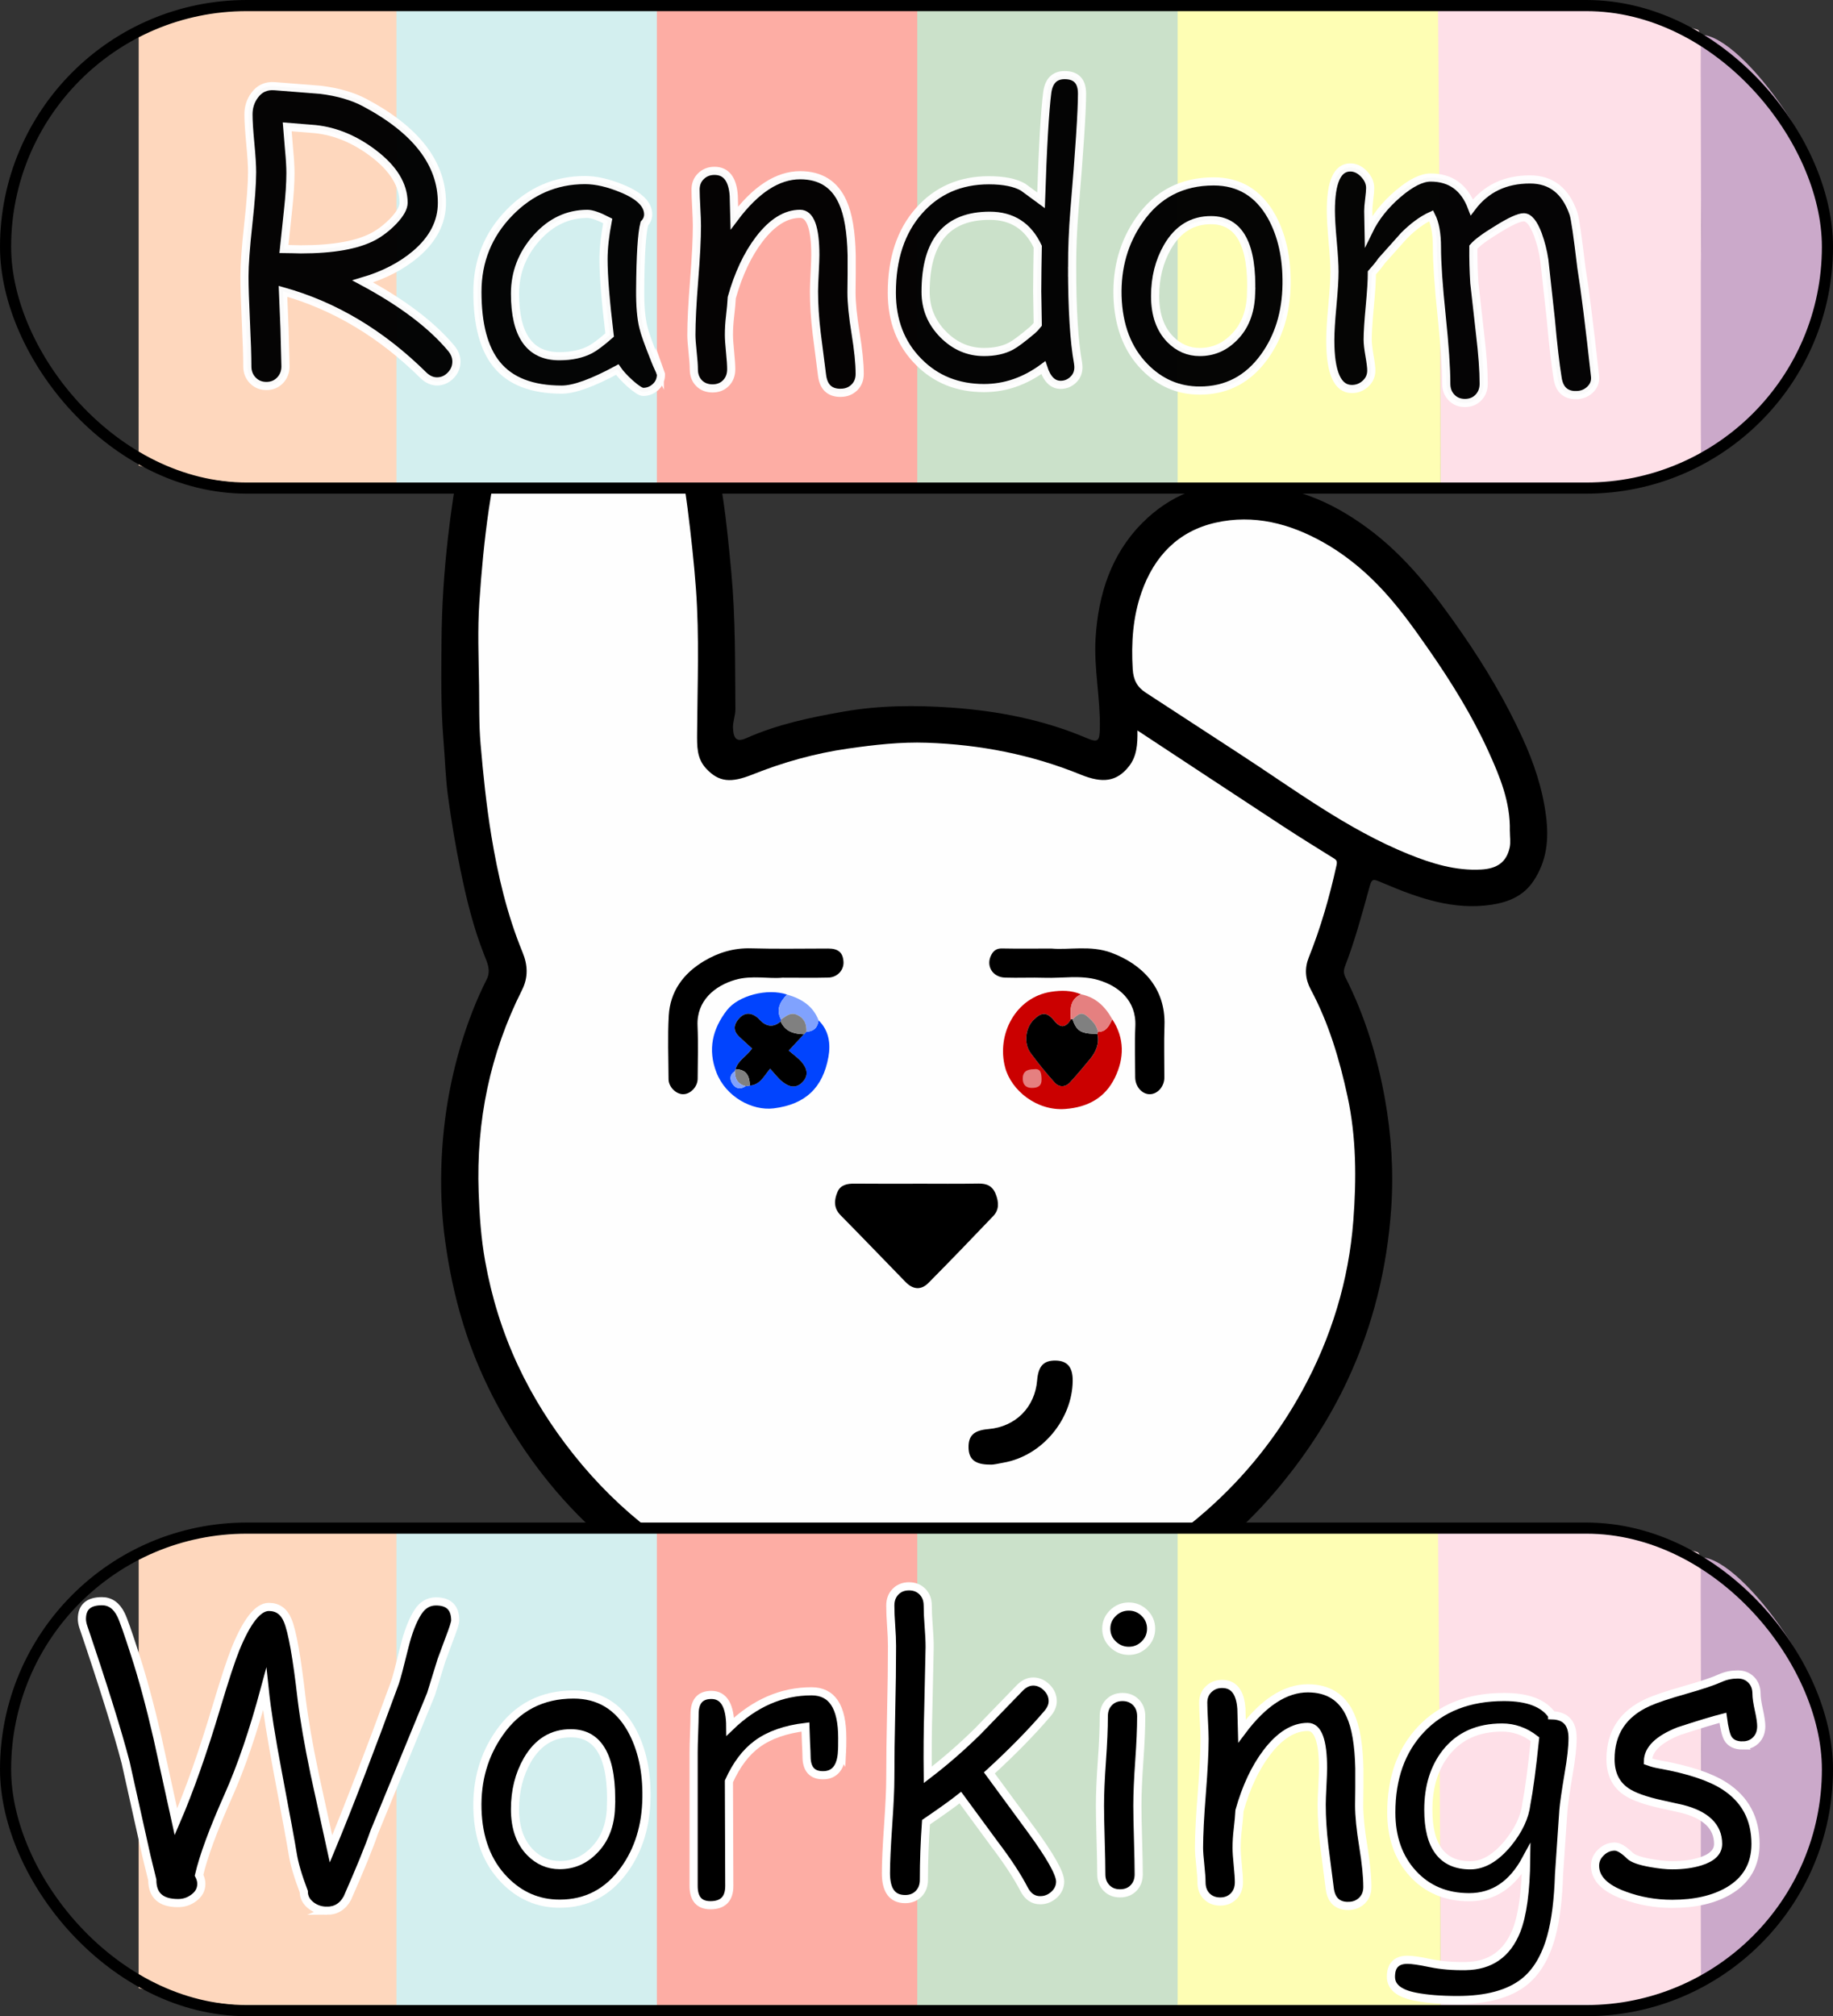 <svg id="rw-logo" class="icon" xmlns="http://www.w3.org/2000/svg" xml:space="preserve" viewBox="0 0 879.58 967.28" preserveAspectRatio="xMidYMid meet" enable-background="new 0 0 879.58 967.28" role="img" aria-hidden="true" aria-labelledby=" " focusable="false" style="pointer-events: none; display: block; width: 100%; height: 100%;"><rect x="0" y="0" width="879.58" height="967.28" fill="#333333" stroke="none"/><path d="m594.35,232.37c24.7-.47,43.94,7.87,61.59,20.77,18.78,13.73,32.62,31.87,45.68,50.73,11,15.9,20.86,32.49,28.9,50.04,5.48,11.95,9.68,24.35,11.36,37.64,1.42,11.26.39,21.42-5.98,31.05-4.81,7.27-12.03,10.17-19.89,11.4-18.46,2.89-35.37-3.15-51.96-10.18-5.87-2.49-5.68-2.71-7.4,3.56-3.36,12.19-6.68,24.4-11.24,36.21-.83,2.15-.61,3.69.3,5.48,9.25,18.34,15.2,37.83,18.82,57.91,3.13,17.34,4.26,35.02,3.06,52.62-1.97,28.83-8.77,56.54-21.1,82.84-8.4,17.91-19.03,34.29-31.56,49.58-16.09,19.61-35.03,36.03-56.6,49.1-20.93,12.68-43.37,22.3-67.52,27.39-12.27,2.59-24.58,4.51-37.17,5.21-6.59.37-13.19,1-19.76.7-27.16-1.23-53.57-6.19-78.96-16.26-22.36-8.87-42.75-21.1-61.21-36.34-19.54-16.14-35.72-35.31-48.93-57-9.9-16.26-17.69-33.41-23.12-51.63-3.64-12.21-6.2-24.63-7.98-37.28-1.9-13.47-2.38-26.97-1.73-40.44,1.18-24.32,6.03-48,14.94-70.74,1.98-5.06,4.23-10.04,6.67-14.9,2.09-4.17.31-7.89-1.11-11.45-5.32-13.33-8.66-27.2-11.53-41.17-2.41-11.71-4.37-23.53-5.97-35.38-1.18-8.75-1.39-17.63-2.13-26.45-1.34-16.04-1.07-32.11-.95-48.17.12-16.6,1.24-33.2,3.13-49.66,2.87-24.98,7.17-49.77,15.87-73.53,6.04-16.47,13.45-32.26,26.57-44.49,15.84-14.75,33.97-14.8,49.71,0,14.66,13.79,22.41,31.72,28.6,50.37,5.28,15.92,8.66,32.28,11.14,48.88,1.79,11.94,2.92,23.91,4.04,35.93,2.04,21.79,1.74,43.59,1.96,65.41.03,3.2-1.3,6.05-1.15,9.23.24,5.25,1.9,6.77,6.42,4.76,14.98-6.65,30.9-9.96,46.88-12.75,17.01-2.97,34.34-3.08,51.45-1.88,22.24,1.57,44.14,5.77,64.89,14.59,5.49,2.33,6.26,1.57,6.39-4.64.3-14.53-2.96-28.87-2.04-43.43,1.32-20.92,7.48-40.14,22.47-55.18,13.12-13.17,29.53-19.64,46.15-18.47Z" stroke-width="0"/><path d="m545.8,350.44c23.72,15.61,46.52,30.68,69.39,45.66,8.07,5.28,16.26,10.37,24.46,15.45,1.49.92,2.19,1.3,1.68,3.61-3.32,15.06-7.55,29.82-13.29,44.15-2.11,5.28-1.74,10.4.94,15.41,8.64,16.12,13.77,33.49,17.62,51.22,4.27,19.65,4.32,39.78,2.81,59.59-2.19,28.78-10.53,56.12-24.5,81.64-11.97,21.86-27.32,41.08-45.92,57.47-24.24,21.36-52.11,36.51-83.47,44.85-11.42,3.04-23.04,5.01-34.85,6.24-10.79,1.13-21.54,1.03-32.26.67-22.46-.76-44.14-5.69-65.15-13.71-18.32-6.99-35.28-16.48-50.78-28.28-13.87-10.57-26.25-22.81-37.2-36.56-10.62-13.34-19.63-27.55-26.81-42.94-7.42-15.92-12.57-32.57-15.67-49.87-1.97-10.98-2.73-22.01-3.12-33.17-1.2-34.08,5.45-66.38,20.77-96.83,3.14-6.23,2.77-12.15.3-18.16-7.44-18.1-11.87-36.95-15.02-56.2-2.37-14.49-3.86-29.03-5.12-43.65-.82-9.44-.59-18.82-.73-28.23-.2-13.3-.76-26.65.14-39.89,1.01-14.93,2.38-29.85,4.56-44.72,2.91-19.85,7.28-39.21,14.29-57.97,4.78-12.79,10.98-24.73,21.1-34.42,7.31-6.99,17.39-6.96,24.74.03,12.41,11.81,18.75,26.91,23.99,42.56,5.38,16.05,9.11,32.5,11.22,49.36,1.63,12.96,3.09,25.89,4.04,38.93,1.67,22.89.7,45.78.55,68.65-.04,6.6-.27,12.47,4.39,17.45,6.09,6.5,11.87,6.93,22.19,2.8,14.81-5.93,30.07-10.18,45.95-12.46,12.56-1.8,25.11-3.23,37.75-2.79,25.42.88,50.11,5.65,73.72,15.27,10.62,4.33,17.37,3.44,23.21-3.94,3.71-4.68,4.21-10.38,4.08-17.2Z" fill="#fefefe" stroke-width="0"/><path d="m724.52,398.66c0,2.65.46,5.41-.09,7.95-1.52,6.97-5.96,10.12-13.66,10.55-12.3.67-23.7-2.85-34.88-7.37-29.66-12.01-55.03-31.24-81.59-48.47-14.85-9.64-29.65-19.37-44.5-29.01-4.15-2.69-5.95-6.11-6.26-11.32-.75-12.58.06-24.88,4.21-36.78,6.03-17.3,17.58-29.44,35.68-33.48,18.19-4.06,35.39.39,51.44,9.39,9.71,5.44,18.4,12.41,26.1,20.28,9.3,9.51,17.09,20.37,24.69,31.32,10.75,15.49,20.68,31.45,28.5,48.6,5.55,12.17,10.69,24.56,10.34,38.34Z" fill="#fefefe" stroke-width="0"/><path d="m440.05,567.88c9.81,0,19.63.12,29.44-.06,4.07-.07,6.8,1.16,8.34,5.12,1.47,3.79,1.69,7.41-1.18,10.43-10.26,10.78-20.61,21.49-31.08,32.08-3.55,3.59-7.42,3.3-11.03-.4-10.4-10.66-20.69-21.42-31.16-32.01-3.45-3.5-3.12-7.36-1.5-11.2,1.45-3.43,4.71-4.03,8.23-3.99,9.98.1,19.96.04,29.94.04Z" stroke-width="0"/><path d="m375.53,469.04c-6.55.67-14.73-1.27-22.68,1.02-9.9,2.85-18.65,10.09-18.13,22.01.37,8.47.1,16.97.06,25.45-.02,3.82-3.35,7.36-6.88,7.43-3.5.07-7.07-3.49-7.09-7.22-.04-10.15-.47-20.32.1-30.44.66-11.68,7.01-20.29,16.91-26.2,6.91-4.12,14.32-6.36,22.6-6.12,12.32.36,24.65.09,36.98.1,4.89,0,7.11,1.94,7.36,6.39.22,3.93-2.92,7.43-7.25,7.54-6.83.17-13.66.05-21.99.05Z" stroke-width="0"/><path d="m504.42,455.07c8.56.79,18.89-1.69,28.82,2,14.54,5.4,26.2,16.62,25.54,34.96-.3,8.31-.04,16.63-.06,24.95,0,4.23-3.16,7.86-6.85,7.97-3.85.1-7.13-3.64-7.14-8.17-.01-8.15-.3-16.32.07-24.45.56-12.42-8.2-19.38-17.9-22.19-8.38-2.43-17.1-.76-25.66-1.04-6.32-.21-12.66.12-18.99-.09-6.11-.19-9.32-5.85-6.52-10.98,1.14-2.08,2.62-3.06,5.13-3,7.33.15,14.66.05,23.55.05Z" stroke-width="0"/><path d="m533.74,489.01c5.97,9.13,5.78,18.76,1.21,28.1-4.71,9.62-13,14.12-23.8,14.93-13.62,1.03-25.89-8.87-28.83-19.93-4.25-15.99,5.19-33.69,22-36.28,5.14-.79,9.74-.74,14.42,1.2-5.42,2.46-5.21,7.19-4.85,11.98q-3.6,6.12-7.89.78c-3.48-4.32-6.1-4.45-10.04-.49-3.91,3.93-4.78,11.25-1.43,15.82,3.57,4.88,7.39,9.6,11.43,14.09,2.29,2.55,5.29,2.47,7.69-.15,3.2-3.51,6.26-7.16,9.29-10.83,2.92-3.54,4.74-7.47,3.65-12.24.1-.32.19-.64.29-.96,4.12.07,5.35-3.15,6.88-6.03Z" fill="#cb0000" stroke-width="0"/><path d="m392.81,489.52c5.04,4.92,5.84,11.4,4.72,17.56-2.7,14.85-11.08,22.75-26.2,24.65-10.49,1.32-23.09-5.62-27.55-17.24-4.21-10.95-1.96-20.78,5.05-29.84,5.43-7.03,19.38-10.68,28.83-7.51-3.32,3.43-5.41,7.16-2.89,12,0,.3-.06.59-.15.87q-4.95,4.29-9.73-.4c-.59-.58-1.13-1.23-1.8-1.73-3.34-2.49-6.35-1.93-8.9,1.21-2.32,2.86-2.24,5.68.5,8.27,2.06,1.94,4.17,3.82,6.17,5.65-2.6,3.81-6.78,5.66-7.92,9.95-.1.33-.21.66-.31.99-2.58,1.56-2.45,3.93-1.17,5.96,1.48,2.36,3.81,2.92,6.32,1.18.67-.1,1.33-.21,2-.31,4.95-.28,6.75-4.51,9.75-8.09,2.04,2.2,3.73,4.53,5.9,6.27,3,2.4,6.43,3.48,9.64.18,3.17-3.27,2.12-6.68-.39-9.63-1.78-2.09-4.14-3.7-6.21-5.49,2.82-3.04,5.06-5.45,7.3-7.87.38-.38.77-.76,1.15-1.14,3.54-.15,5.45-2.04,5.89-5.5Z" fill="#0144fe" stroke-width="0"/><path d="m475.02,702.65c-7.11,0-10.15-2.53-10.26-8.13-.12-6,2.81-8.33,9.58-8.91,12.95-1.12,22.25-10.37,23.34-23.37.56-6.71,2.96-9.64,9-9.5,5.54.14,8.15,3.22,8.06,9.86-.25,18.06-14.37,35.92-33.44,39.16-2.25.38-4.43,1.01-6.27.9Z" stroke-width="0"/><path d="m513.89,489.01c-.36-4.79-.57-9.52,4.85-11.98,7.08,1.4,11.65,5.93,15,11.98-1.52,2.88-2.76,6.09-6.88,6.03-.41-2.17-1.51-3.91-3.05-5.49-4.06-4.14-5.27-4.24-9.14-.5-.26-.02-.52-.04-.78-.04Z" fill="#e58080" stroke-width="0"/><path d="m392.81,489.52c-.43,3.46-2.34,5.35-5.89,5.5.22-3.56-.84-6.39-4.28-8.06-3.32-1.61-5.49.61-7.87,2.18-2.52-4.84-.43-8.57,2.89-12,6.84,1.95,12.46,5.37,15.15,12.38Z" fill="#80a2fe" stroke-width="0"/><path d="m513.89,489.01c.26,0,.52.01.78.04,1.98,5.69,4.12,6.94,11.91,6.95,1.09,4.77-.73,8.7-3.65,12.24-3.03,3.67-6.08,7.32-9.29,10.83-2.4,2.63-5.4,2.7-7.69.15-4.04-4.5-7.86-9.22-11.43-14.09-3.35-4.57-2.48-11.89,1.43-15.82,3.94-3.96,6.56-3.83,10.04.49q4.3,5.34,7.89-.78Z" stroke-width="0"/><path d="m526.58,496c-7.78-.01-9.92-1.26-11.91-6.95,3.87-3.74,5.08-3.64,9.14.5,1.54,1.57,2.64,3.32,3.05,5.49-.09.32-.19.64-.28.96Z" fill="gray" stroke-width="0"/><path d="m496.26,512.95c3.13-.39,3.45,1.82,3.55,4.69.12,3.47-1.86,4.26-4.62,4.29-2.79.03-4.33-1.45-4.41-4.24-.1-3.37,1.78-4.76,5.49-4.73Z" fill="#e58080" stroke-width="0"/><path d="m385.78,496.16c-2.24,2.41-4.48,4.83-7.3,7.87,2.07,1.79,4.42,3.4,6.21,5.49,2.52,2.95,3.56,6.36.39,9.63-3.2,3.31-6.63,2.23-9.64-.18-2.17-1.74-3.87-4.06-5.9-6.27-3,3.58-4.8,7.81-9.75,8.09q0-7.81-6.84-7.82c1.14-4.29,5.32-6.15,7.92-9.95-2-1.83-4.11-3.71-6.17-5.65-2.74-2.58-2.82-5.41-.5-8.27,2.55-3.14,5.56-3.7,8.9-1.21.66.49,1.2,1.14,1.8,1.73q4.77,4.69,9.73.4c2.15,4.89,6.36,6.04,11.15,6.15Z" stroke-width="0"/><path d="m385.78,496.16c-4.79-.1-9.01-1.26-11.15-6.15.09-.28.14-.57.15-.87,2.39-1.57,4.55-3.79,7.87-2.18,3.44,1.67,4.5,4.5,4.28,8.06-.38.38-.77.76-1.15,1.14Z" fill="gray" stroke-width="0"/><path d="m352.95,512.97q6.83.02,6.84,7.82c-.67.1-1.33.21-2,.31-3.7-.96-5.22-3.48-5.15-7.14.1-.33.21-.66.31-.99Z" fill="gray" stroke-width="0"/><path d="m352.64,513.96c-.07,3.66,1.45,6.19,5.15,7.14-2.51,1.74-4.85,1.18-6.32-1.18-1.27-2.03-1.41-4.41,1.17-5.96Z" fill="#80a1fe" stroke-width="0"/><path d="m67.23,952.6l-35.81-26.82c-3.84-2.99-23.76-45-23.76-45l-4.99-35.48c-1.23-17.18,17.27-57.97,21-61.95l17.29-20.3c.52.6,25.6-18.38,26.27-18.27" fill="#323232" stroke-width="0"/><path d="m66.52,953.77c0-77.6.04-126.99.03-204.59,0-.47-.02-.94-.04-1.41.69-.23,33.85-14.66,34.6-14.66,40.25,0,46.89-1.41,87.14-1.41.69,0,1.39-.04,2.06.07.95.29,1.03.73,1.09,1.17.08.54.06,1.08.06,1.63,0,76.23,0,152.46,0,228.69,0,.54,0,1.08-.06,1.63-.05.45-.26.86-1.18,1.15q-87.58-1.43-123.72-12.27Z" fill="#fed7bd" stroke-width="0"/><path d="m190.24,966.04c0-77.41,0-154.83,0-232.24,0-.65.02-1.3.03-1.95.68-.24,1.5-.13,2.25-.13,40.23,0,80.46,0,120.7,0,.69,0,1.39-.04,2.06.07.86.26,1.01.65,1.07,1.06.08.47.08.94.08,1.41,0,76.41,0,152.82,0,229.23,0,.51-.01,1.01-.08,1.52-.06.42-.35.78-1.16,1.05h-124.96Z" fill="#d3efef" stroke-width="0"/><path d="m315.2,966.04c0-77.38,0-154.76,0-232.15,0-.69-.02-1.37-.04-2.06.7-.22,1.51-.12,2.26-.12,40.25,0,80.5,0,120.75,0,.69,0,1.39-.04,2.06.07.95.29,1.03.73,1.09,1.17.09.61.06,1.23.06,1.84,0,76.09,0,152.17,0,228.26,0,.61,0,1.23-.06,1.84-.05.45-.26.86-1.18,1.15h-124.96Z" fill="#fdada4" stroke-width="0"/><path d="m440.15,966.04c0-77.46,0-154.91,0-232.37,0-.61.01-1.23.02-1.84.7-.22,1.51-.12,2.27-.12,40.23,0,80.46,0,120.7,0,.69,0,1.39-.04,2.06.07.86.26,1.01.65,1.07,1.06.08.47.08.94.08,1.41,0,76.41,0,152.82,0,229.23,0,.51-.01,1.01-.08,1.52-.06.42-.35.78-1.16,1.05h-124.96Z" fill="#cbe1ca" stroke-width="0"/><path d="m565.11,966.04c0-78.07,0-156.13,0-234.2.69-.23,1.5-.13,2.26-.13,40.24,0,80.48,0,120.72,0,.69,0,1.39-.04,2.06.07.86.26,1.01.65,1.08,1.06.08.47.08.94.08,1.41,0,76.41,0,152.82,0,229.23,0,.51-.01,1.01-.08,1.52-.06.42-.35.78-1.16,1.05h-124.96Z" fill="#fefeb4" stroke-width="0"/><path d="m784.35,963.37c-41.65,0-51.4.1-93.06.1,0-77.35-1.26-229.64-1.27-230.36.7-.22-.76,0,0,0,40.25,0,43.15,0,83.4,0,.69,0,40.14,11.36,40.81,11.47.86.26,1.01.65,1.08,1.06.09.51.94,1.01.94,1.52,0,76.34,0,127.06,0,203.4" fill="#fee0e8" stroke-width="0"/><path d="m873.09,878.29c-8.66,43.34-56.84,72.27-56.84,72.27-.14-1.59-.14-77.6-.09-94.56.4-.21-.35-108.83.09-108.83,20.52,0,66.24,65.82,59.57,90.97l-2.73,40.16Z" fill="#cba9ca" stroke-width="0"/><rect x="2.67" y="733.12" width="874.25" height="231.49" rx="115.75" ry="115.75" fill="none" stroke="#000" stroke-miterlimit="10" stroke-width="5.34"/><path d="m156.86,916.68c-2.81,0-5.28-.79-7.42-2.38-2.44-1.83-3.66-4.09-3.66-6.78-2.81-7.38-4.58-13.4-5.31-18.04s-3.14-17.79-7.23-39.46c-3.11-16.42-5.19-29.6-6.23-39.55-5.43,20.14-11.26,37.2-17.49,51.18-7.2,16.17-11.87,28.84-14.01,37.99.73,1.4,1.1,2.78,1.1,4.12,0,2.75-1.22,5-3.66,6.78-2.2,1.65-4.7,2.47-7.51,2.47-8.24,0-12.36-3.69-12.36-11.08l-2.84-11.63-9.98-44.86c-3.97-15.14-10.74-36.83-20.32-65.09-.43-1.34-.64-2.56-.64-3.66,0-5.68,3.2-8.51,9.61-8.51,3.97,0,7.02,2.17,9.15,6.5,1.1,2.2,3.33,8.51,6.68,18.95,3.6,11.05,7.2,24.35,10.8,39.92l8.88,40.47c6.53-15.14,13.03-33.57,19.5-55.3,3.97-13.24,6.99-22.43,9.06-27.56,5.49-13.49,10.83-20.23,16.02-20.23,4.27,0,7.29,2.17,9.06,6.5,2.2,5.25,4.42,17.76,6.68,37.54,1.22,10.01,3.3,22.03,6.23,36.07l7.87,35.98c8.18-19.65,18.4-46.23,30.67-79.74.67-1.83,2.2-7.6,4.58-17.3,1.77-7.14,3.94-12.7,6.5-16.66,2.2-3.36,5.07-5.04,8.61-5.04,6.16,0,9.25,3.05,9.25,9.16,0,1.04-.98,4.09-2.93,9.15l-3.66,9.89-5.04,16.3-27.19,66.1c-2.5,7.27-6.81,17.82-12.91,31.68-2.2,4.09-5.49,6.13-9.89,6.13Z" stroke="#fff" stroke-miterlimit="10" stroke-width="3.91"/><path d="m302.98,829.71c-6.29-11.17-15.54-16.76-27.74-16.76-15.26,0-27.16,6.2-35.71,18.59-7.32,10.5-10.8,22.65-10.43,36.44.42,14.22,4.76,25.54,13,33.96,7.38,7.57,16.2,11.36,26.45,11.36,12.88,0,23.23-5.44,31.04-16.3,6.9-9.58,10.44-21.15,10.62-34.7.18-12.69-2.23-23.56-7.23-32.59Zm-9.8,37.35c-.3,8.73-3.05,15.66-8.24,20.79-4.57,4.63-10.04,6.95-16.39,6.95-5.43,0-10.16-2.04-14.19-6.13-4.82-4.94-7.23-11.84-7.23-20.69s1.98-16.72,5.95-23.62c5.01-8.61,12-12.88,20.97-12.82,13.61.06,19.99,11.9,19.13,35.52Z" stroke="#fff" stroke-miterlimit="10" stroke-width="3.91"/><path d="m404.06,840.23c-.43,7.63-3.48,11.45-9.16,11.45-5.25,0-7.87-3.02-7.87-9.06,0-1.16-.09-3.3-.27-6.41l-.27-7.69c-9.64,1.16-17.37,3.88-23.16,8.15-5.43,3.97-9.95,9.95-13.55,17.95l.18,50.17c0,6.16-3.02,9.25-9.06,9.25-5.37,0-8.06-3.08-8.06-9.25v-64.27c0-2.01.08-5.04.23-9.06.15-4.03.23-7.05.23-9.06,0-6.17,2.68-9.25,8.06-9.25,5.98,0,9,5.07,9.06,15.2,11.72-11.29,24.72-16.94,39-16.94,4.94,0,8.64,1.86,11.08,5.58,2.44,3.72,3.66,9.34,3.66,16.85,0,3.17-.03,5.31-.09,6.41Z" stroke="#fff" stroke-miterlimit="10" stroke-width="3.91"/><path d="m499.18,911.65c-3.36,0-5.95-1.77-7.78-5.31-3.17-6.16-7.96-13.46-14.37-21.88l-16.2-22.06c-3.54,2.81-9.03,6.74-16.48,11.81-.67,9.46-1.01,18.68-1.01,27.65,0,2.75-.84,4.97-2.52,6.68-1.68,1.71-3.83,2.56-6.45,2.56-6.17,0-9.25-4.15-9.25-12.45,0-5.06.35-12.65,1.05-22.75.7-10.1,1.05-17.68,1.05-22.75,0-9.28.14-19.88.41-31.82.28-11.93.41-22.47.41-31.63,0-2.75-.14-5.98-.41-9.71-.27-3.72-.41-6.96-.41-9.7s.84-4.97,2.52-6.68,3.83-2.56,6.46-2.56,4.78.86,6.46,2.56c1.68,1.71,2.52,3.94,2.52,6.68s.15,6.12.46,9.93c.3,3.81.46,7.12.46,9.93l-.64,29.48c-.31,10.62-.4,21.24-.27,31.86,8.3-6.35,16.3-13.31,23.99-20.88l20.14-20.78c2.01-2.07,4.18-3.11,6.5-3.11s4.53.95,6.45,2.84c1.92,1.89,2.88,4.09,2.88,6.59,0,2.08-.89,4.12-2.66,6.13-7.51,8.79-16.75,18.22-27.74,28.29l19.96,27.19c9.34,12.76,14.01,21.06,14.01,24.9,0,2.44-.96,4.55-2.88,6.32s-4.14,2.66-6.64,2.66Z" stroke="#fff" stroke-miterlimit="10" stroke-width="3.91"/><path d="m545.78,866.33c0,3.66.11,9.14.32,16.43.21,7.29.32,12.77.32,16.43,0,2.69-.82,4.88-2.47,6.59-1.65,1.71-3.82,2.56-6.5,2.56s-4.78-.85-6.46-2.56c-1.68-1.71-2.52-3.91-2.52-6.59,0-3.66-.11-9.14-.32-16.43-.21-7.29-.32-12.77-.32-16.43,0-5.74.3-12.89.92-21.47.61-8.57.92-15.73.92-21.47,0-2.75.84-4.97,2.52-6.68,1.68-1.71,3.83-2.56,6.45-2.56s4.78.86,6.46,2.56c1.68,1.71,2.52,3.94,2.52,6.68,0,5.74-.31,12.89-.92,21.47-.61,8.58-.92,15.73-.92,21.47Z" stroke="#fff" stroke-miterlimit="10" stroke-width="3.91"/><path d="m541.66,791.99c-2.93,0-5.46-1.04-7.6-3.11-2.14-2.07-3.2-4.58-3.2-7.51s1.07-5.43,3.2-7.51c2.14-2.07,4.67-3.11,7.6-3.11s5.45,1.04,7.55,3.11,3.16,4.58,3.16,7.51-1.05,5.43-3.16,7.51c-2.11,2.08-4.62,3.11-7.55,3.11Z" stroke="#fff" stroke-miterlimit="10" stroke-width="3.91"/><path d="m646.94,914.39c-5.25,0-8.21-2.87-8.88-8.61l-2.56-20.05c-.86-7.14-1.28-13.82-1.28-20.05,0-1.71.11-4.61.32-8.7.21-4.09.32-6.99.32-8.7,0-13.18-2.44-19.78-7.32-19.78-6.84,0-13.37,4.06-19.59,12.18-5.62,7.38-10.01,16.72-13.18,28.01-.12,2.38-.4,5.37-.82,8.97-.37,3.05-.55,6.01-.55,8.88,0,1.83.18,4.58.55,8.24s.55,6.41.55,8.24c0,2.75-.84,4.97-2.52,6.68-1.68,1.71-3.83,2.56-6.46,2.56s-4.85-.86-6.5-2.56-2.47-3.94-2.47-6.68c0-1.83-.2-4.58-.59-8.24-.4-3.66-.6-6.41-.6-8.24,0-6.29.44-15,1.33-26.14.88-11.14,1.33-19.85,1.33-26.14,0-1.95-.11-4.85-.32-8.7s-.32-6.74-.32-8.7c0-2.62.87-4.78,2.61-6.46,1.74-1.68,3.89-2.52,6.46-2.52,5.61,0,8.7,3.97,9.25,11.9l.28,10.71c10.25-13.67,20.78-20.51,31.59-20.51,9.76,0,16.57,4.3,20.42,12.91,2.62,5.74,4.06,14.22,4.3,25.45v9.25l-.09,8.52c0,5.07.66,11.61,1.97,19.64,1.31,8.03,1.97,14.54,1.97,19.55,0,2.69-.87,4.87-2.61,6.55-1.74,1.68-3.92,2.52-6.55,2.52Z" stroke="#fff" stroke-miterlimit="10" stroke-width="3.91"/><path d="m744.81,822.94c-2.01-2.93-4.94-5.13-8.79-6.6-3.84-1.46-8.6-2.19-14.28-2.19-16.85,0-30.15,5.18-39.92,15.56-9.46,10.07-14.19,23.35-14.19,39.82,0,12.03,3.47,21.81,10.39,29.35,6.93,7.54,15.92,11.31,26.97,11.31,5.86,0,11.06-1.53,15.61-4.58,4.54-3.05,8.46-7.63,11.76-13.74-.18,15.45-1.74,26.89-4.67,34.34-4.45,11.17-12.54,16.84-24.26,17.03-6.23.12-11.9-.36-17.03-1.42-5.13-1.07-8.79-1.61-10.98-1.61-5.32,0-7.97,2.72-7.97,8.15,0,4.82,3.85,8,11.54,9.52,5.49,1.1,12.29,1.65,20.41,1.65,13.86,0,24.45-2.84,31.77-8.51,6.04-4.7,10.44-12,13.18-21.88,2.14-7.76,3.39-17.74,3.76-29.94l2.1-30.76c.25-3.06,1.07-8.79,2.48-17.22,1.28-7.26,1.92-13.06,1.92-17.39,0-7.08-3.27-10.71-9.8-10.89Zm-12.36,42.48c-.73,6.28-3.72,12.63-8.97,19.04-5.8,6.96-11.78,10.44-17.94,10.44-6.72,0-11.75-2.23-15.11-6.69-3.36-4.45-5.04-11.11-5.04-19.96,0-11.1,2.84-20.26,8.52-27.46,6.35-8,15.32-12,26.92-12,2.8,0,5.52.46,8.14,1.38,2.63.91,5.16,2.32,7.6,4.21-1.46,14.1-2.84,24.44-4.12,31.04Z" stroke="#fff" stroke-miterlimit="10" stroke-width="3.91"/><path d="m836.18,837.4c-3.36,0-5.71-1.13-7.05-3.39-.92-1.59-1.71-4.88-2.38-9.89-4.58,1.16-11.63,3.3-21.15,6.41-9.83,3.91-14.77,8.73-14.83,14.47,1.83.67,3.63,1.16,5.4,1.46,14.04,2.5,24.47,5.95,31.31,10.35,9.95,6.41,14.92,15.69,14.92,27.83,0,9.95-4.3,17.46-12.91,22.52-7.14,4.15-16.17,6.22-27.1,6.22-8,0-15.62-1.34-22.89-4.03-9.4-3.42-14.1-8.18-14.1-14.28,0-2.44.96-4.58,2.88-6.41,1.92-1.83,4.1-2.75,6.55-2.75,1.89,0,4.33,1.46,7.32,4.39,1.46,1.4,4.76,2.56,9.89,3.48,4.09.73,7.54,1.1,10.35,1.1,5.13,0,9.64-.61,13.55-1.83,5.68-1.77,8.51-4.58,8.51-8.42,0-8.3-5.8-13.92-17.39-16.85l-9.52-2.11c-8.12-1.77-13.89-3.84-17.3-6.22-4.94-3.42-7.42-8.57-7.42-15.47,0-12.76,6.01-21.85,18.04-27.28,3.66-1.65,9.52-3.62,17.58-5.9s13.82-4.23,17.3-5.81c2.5-1.1,5.22-1.65,8.15-1.65,2.62,0,4.78.85,6.46,2.56,1.68,1.71,2.52,3.94,2.52,6.68,0,1.77.38,4.36,1.14,7.78.76,3.42,1.14,6.01,1.14,7.78,0,2.75-.84,4.97-2.52,6.68-1.68,1.71-3.83,2.56-6.46,2.56Z" stroke="#fff" stroke-miterlimit="10" stroke-width="3.91"/><path d="m67.23,222.15l-35.81-26.82c-3.84-2.99-23.76-45-23.76-45l-4.99-35.48c-1.23-17.18,17.27-57.97,21-61.95l17.29-20.3c.52.6,25.6-18.38,26.27-18.27" fill="#323232" stroke-width="0"/><path d="m66.52,223.33c0-77.6.04-126.99.03-204.59,0-.47-.02-.94-.04-1.41.69-.23,33.85-14.66,34.6-14.66,40.25,0,46.89-1.41,87.14-1.41.69,0,1.39-.04,2.06.07.95.29,1.03.73,1.09,1.17.08.54.06,1.08.06,1.63,0,76.23,0,152.46,0,228.69,0,.54,0,1.08-.06,1.63-.05.45-.26.86-1.18,1.15q-87.58-1.43-123.72-12.27Z" fill="#fed7bd" stroke-width="0"/><path d="m190.24,235.59c0-77.41,0-154.83,0-232.24,0-.65.02-1.3.03-1.95.68-.24,1.5-.13,2.25-.13,40.23,0,80.46,0,120.7,0,.69,0,1.39-.04,2.06.07.86.26,1.01.65,1.07,1.06.08.47.08.94.08,1.41,0,76.41,0,152.82,0,229.23,0,.51-.01,1.01-.08,1.52-.06.42-.35.78-1.16,1.05h-124.96Z" fill="#d3efef" stroke-width="0"/><path d="m315.2,235.59c0-77.38,0-154.76,0-232.15,0-.69-.02-1.37-.04-2.06.7-.22,1.51-.12,2.26-.12,40.25,0,80.5,0,120.75,0,.69,0,1.39-.04,2.06.07.95.29,1.03.73,1.09,1.17.09.61.06,1.23.06,1.84,0,76.09,0,152.17,0,228.26,0,.61,0,1.23-.06,1.84-.05.45-.26.86-1.18,1.15h-124.96Z" fill="#fdada4" stroke-width="0"/><path d="m440.15,235.59c0-77.46,0-154.91,0-232.37,0-.61.01-1.23.02-1.84.7-.22,1.51-.12,2.27-.12,40.23,0,80.46,0,120.7,0,.69,0,1.39-.04,2.06.07.86.26,1.01.65,1.07,1.06.08.47.08.94.08,1.41,0,76.41,0,152.82,0,229.23,0,.51-.01,1.01-.08,1.52-.06.42-.35.78-1.16,1.05h-124.96Z" fill="#cbe1ca" stroke-width="0"/><path d="m565.11,235.59c0-78.07,0-156.13,0-234.2.69-.23,1.5-.13,2.26-.13,40.24,0,80.48,0,120.72,0,.69,0,1.39-.04,2.06.07.86.26,1.01.65,1.08,1.06.08.47.08.94.08,1.41,0,76.41,0,152.82,0,229.23,0,.51-.01,1.01-.08,1.52-.06.42-.35.78-1.16,1.05h-124.96Z" fill="#fefeb4" stroke-width="0"/><path d="m784.35,232.93c-41.65,0-51.4.1-93.06.1,0-77.35-1.26-229.64-1.27-230.36.7-.22-.76,0,0,0,40.25,0,43.15,0,83.4,0,.69,0,40.14,11.36,40.81,11.47.86.26,1.01.65,1.08,1.06.09.51.94,1.01.94,1.52,0,76.34,0,127.06,0,203.4" fill="#fee0e8" stroke-width="0"/><path d="m873.09,147.84c-8.66,43.34-56.84,72.27-56.84,72.27-.14-1.59-.14-77.6-.09-94.56.4-.21-.35-108.83.09-108.83,20.52,0,66.24,65.82,59.57,90.97l-2.73,40.16Z" fill="#cba9ca" stroke-width="0"/><rect x="2.67" y="2.67" width="874.25" height="231.49" rx="115.75" ry="115.75" fill="none" stroke="#000" stroke-miterlimit="10" stroke-width="5.34"/><path d="m216.64,167.23c-9.4-11.29-23.59-22.03-42.57-32.22,10.13-2.99,18.59-7.36,25.36-13.09,8.42-7.15,12.63-15.35,12.63-24.63,0-18.92-12.35-34.94-37.07-48.07-5.74-3.05-12.79-5.09-21.15-6.13l-22.07-1.74c-4.09-.31-7.29,1.16-9.61,4.39-1.95,2.63-2.93,5.68-2.93,9.16,0,3.11.29,7.72.87,13.82.58,6.11.87,10.71.87,13.83,0,5.55-.61,13.88-1.83,24.99-1.22,11.11-1.83,19.47-1.83,25.09,0,4.82.23,12.01.68,21.56.46,9.55.69,16.74.69,21.56,0,2.68.87,4.93,2.61,6.73,1.74,1.8,3.92,2.7,6.55,2.7s4.8-.9,6.54-2.7c1.74-1.8,2.61-4.05,2.61-6.73l-.46-18.04-.73-17.94c24.72,6.9,47.18,20.32,67.38,40.28,2.02,1.95,4.18,2.93,6.5,2.93,2.51,0,4.69-.95,6.55-2.84,1.86-1.89,2.79-4.12,2.79-6.68,0-2.2-.79-4.27-2.38-6.23Zm-76.4-47.7c-1.8-.06-3.13-.09-3.98-.09l1.92-18.22c.79-7.26,1.19-13.33,1.19-18.21,0-2.87-.21-6.57-.64-11.08l-.91-11.08,13.55,1.1c9.7,1.04,18.98,4.91,27.83,11.63,9.64,7.32,14.46,15.22,14.46,23.71,0,2.38-1.61,5.28-4.85,8.7-2.93,3.05-6.1,5.52-9.52,7.41-7.75,4.15-19.41,6.23-34.97,6.23-.92,0-2.28-.03-4.08-.1Z" opacity=".98" stroke="#fff" stroke-miterlimit="10" stroke-width="3.91"/><path d="m316.62,178.04c-.98-2.14-1.68-3.76-2.11-4.86-3.23-8.05-5.16-13.42-5.77-16.11-1.09-4.39-1.61-10.37-1.55-17.94.06-8.3.26-15.11.59-20.42.34-5.31.81-9.12,1.42-11.44,1.22-1.28,1.83-2.75,1.83-4.4,0-4.82-4.15-8.94-12.45-12.36-6.59-2.74-12.54-4.12-17.85-4.12-14.1,0-26.23,5.25-36.39,15.75-10.16,10.5-15.25,23.13-15.25,37.9,0,15.63,3.09,27.22,9.25,34.79,6.53,8.06,16.94,12.09,31.22,12.09,2.99,0,6.71-.81,11.17-2.43,4.45-1.62,9.61-4.01,15.47-7.19,1.34,1.96,3.39,4.19,6.14,6.69,3.05,2.68,5.15,4.03,6.31,4.03,2.26,0,4.24-.8,5.95-2.38,1.71-1.59,2.57-3.61,2.57-6.05l-.55-1.55Zm-33.33-10.35c-4.09,2.14-9.06,3.21-14.92,3.21-7.08,0-12.39-2.51-15.93-7.51-3.54-5.01-5.31-12.51-5.31-22.52s3.43-18.97,10.3-26.69c6.87-7.72,15.03-11.58,24.49-11.58.98,0,2.27.27,3.89.82,1.62.55,3.56,1.41,5.81,2.57-.67,3.47-1.17,6.76-1.51,9.84-.33,3.08-.5,5.93-.5,8.56,0,8.05.98,20.17,2.93,36.34-3.97,3.48-7.05,5.8-9.25,6.96Z" opacity=".98" stroke="#fff" stroke-miterlimit="10" stroke-width="3.91"/><path d="m403.32,188.47c-5.25,0-8.21-2.87-8.88-8.61l-2.56-20.05c-.86-7.14-1.28-13.82-1.28-20.05,0-1.71.11-4.61.32-8.7.21-4.09.32-6.99.32-8.7,0-13.18-2.44-19.78-7.32-19.78-6.84,0-13.37,4.06-19.59,12.18-5.62,7.38-10.01,16.72-13.18,28.01-.12,2.38-.4,5.37-.82,8.97-.37,3.05-.55,6.01-.55,8.88,0,1.83.18,4.58.55,8.24s.55,6.41.55,8.24c0,2.75-.84,4.97-2.52,6.68-1.68,1.71-3.83,2.56-6.45,2.56s-4.85-.86-6.5-2.56c-1.65-1.71-2.47-3.94-2.47-6.68,0-1.83-.2-4.58-.59-8.24-.4-3.66-.59-6.41-.59-8.24,0-6.29.44-15,1.33-26.14.88-11.14,1.33-19.85,1.33-26.14,0-1.95-.11-4.85-.32-8.7-.21-3.85-.32-6.74-.32-8.7,0-2.62.87-4.77,2.61-6.45,1.74-1.68,3.89-2.52,6.46-2.52,5.61,0,8.7,3.97,9.25,11.9l.28,10.71c10.25-13.67,20.78-20.51,31.58-20.51,9.76,0,16.57,4.3,20.42,12.91,2.62,5.74,4.06,14.22,4.3,25.45v9.25l-.09,8.51c0,5.07.66,11.61,1.97,19.64,1.31,8.03,1.97,14.54,1.97,19.55,0,2.69-.87,4.87-2.61,6.55-1.74,1.68-3.92,2.52-6.55,2.52Z" opacity=".98" stroke="#fff" stroke-miterlimit="10" stroke-width="3.91"/><path d="m514.46,128.05c0-8.97.37-17.95,1.1-26.92,2.44-28.99,3.66-47.73,3.66-56.21,0-5.92-2.77-8.88-8.33-8.88-4.76,0-7.54,2.72-8.33,8.15-1.16,8.91-2.17,26.21-3.02,51.91l-8.61-6.32c-3.84-2.2-9.3-3.3-16.38-3.3-13.8,0-25.01,4.92-33.65,14.74-8.64,9.83-12.95,22.89-12.95,39.19,0,13.49,4.27,24.53,12.81,33.14,8.3,8.42,18.77,12.63,31.41,12.63,5.12,0,10.05-.82,14.78-2.47,4.73-1.64,9.29-4.08,13.69-7.32,1.77,5.49,4.55,8.24,8.33,8.24,2.26,0,4.24-.79,5.95-2.38,1.71-1.59,2.56-3.6,2.56-6.04,0-.55-.06-1.25-.18-2.11-1.89-10.38-2.84-25.73-2.84-46.05Zm-16.48,27.56c-.85,1.1-1.74,2.04-2.65,2.83-4.7,3.97-8.09,6.5-10.16,7.6-3.54,1.9-7.88,2.84-13,2.84-7.51,0-14.06-2.84-19.64-8.51-5.59-5.68-8.38-12.45-8.38-20.33,0-12.2,2.57-21.34,7.69-27.42,5.13-6.07,12.82-9.11,23.07-9.11,5.37,0,9.98,1.24,13.83,3.71,3.84,2.47,6.92,6.18,9.24,11.12l-.18,10.81-.09,10.62.27,15.84Z" opacity=".98" stroke="#fff" stroke-miterlimit="10" stroke-width="3.91"/><path d="m610.14,103.79c-6.29-11.17-15.54-16.76-27.74-16.76-15.26,0-27.17,6.2-35.71,18.59-7.32,10.5-10.8,22.64-10.44,36.44.43,14.22,4.76,25.54,13,33.96,7.39,7.57,16.21,11.36,26.46,11.36,12.88,0,23.23-5.44,31.04-16.3,6.9-9.58,10.44-21.15,10.62-34.7.18-12.69-2.23-23.56-7.23-32.59Zm-9.8,37.35c-.31,8.73-3.05,15.66-8.24,20.78-4.58,4.64-10.04,6.96-16.39,6.96-5.43,0-10.16-2.04-14.19-6.13-4.82-4.95-7.23-11.84-7.23-20.69s1.98-16.73,5.95-23.62c5-8.61,11.99-12.88,20.97-12.82,13.61.06,19.98,11.9,19.13,35.52Z" opacity=".98" stroke="#fff" stroke-miterlimit="10" stroke-width="3.91"/><path d="m756.26,189.57c-5,0-7.93-2.66-8.79-7.96-1.1-6.71-2.2-16.17-3.29-28.38l-3.11-28.38c-.61-4.21-1.65-8.33-3.11-12.36-2.07-5.49-4.33-8.24-6.78-8.24-2.26,0-6.47,1.92-12.63,5.77-5.86,3.54-9.71,6.38-11.54,8.51-.06,5.74.09,11.48.46,17.21l2.75,24.45c1.16,9.64,1.74,17.61,1.74,23.89,0,2.69-.84,4.9-2.52,6.64-1.68,1.74-3.83,2.61-6.46,2.61s-4.78-.87-6.45-2.61c-1.68-1.74-2.52-3.95-2.52-6.64,0-7.38-.75-18.29-2.24-32.73-1.5-14.43-2.24-25.34-2.24-32.73,0-6.47-.92-11.5-2.75-15.11-4.27,1.95-8.61,5.13-13,9.52l-10.8,12.08c-.98,1.46-2.53,3.39-4.67,5.77,0,3.66-.34,9.06-1.01,16.2-.67,7.14-1.01,12.42-1.01,15.84,0,1.83.29,4.39.87,7.69s.87,5.68.87,7.14c0,2.5-.93,4.61-2.79,6.32-1.86,1.71-4.04,2.56-6.55,2.56-6.9,0-10.35-7.84-10.35-23.53,0-3.66.33-9.12,1.01-16.39.67-7.26,1.01-12.73,1.01-16.39,0-3.23-.29-8.09-.87-14.56-.58-6.47-.87-11.35-.87-14.65,0-13.85,3.11-20.78,9.34-20.78,2.38,0,4.56,1.04,6.55,3.11,1.98,2.08,2.98,4.33,2.98,6.77,0,1.16-.15,2.96-.46,5.4-.31,2.44-.46,4.3-.46,5.58l.18,9.61c3.17-6.53,7.84-12.44,14.01-17.71,6.16-5.28,11.41-7.92,15.75-7.92,9.58,0,16.17,4.76,19.77,14.28,3.36-4.45,7.36-7.8,11.99-10.02,4.64-2.23,9.95-3.34,15.93-3.34,10.19,0,17.15,5.49,20.88,16.48.73,2.2,1.98,10.77,3.75,25.73,1.71,10.5,3.9,27.99,6.59,52.46.18,2.44-.64,4.52-2.47,6.23-1.83,1.71-4.06,2.56-6.68,2.56Z" opacity=".98" stroke="#fff" stroke-miterlimit="10" stroke-width="3.91"/></svg>